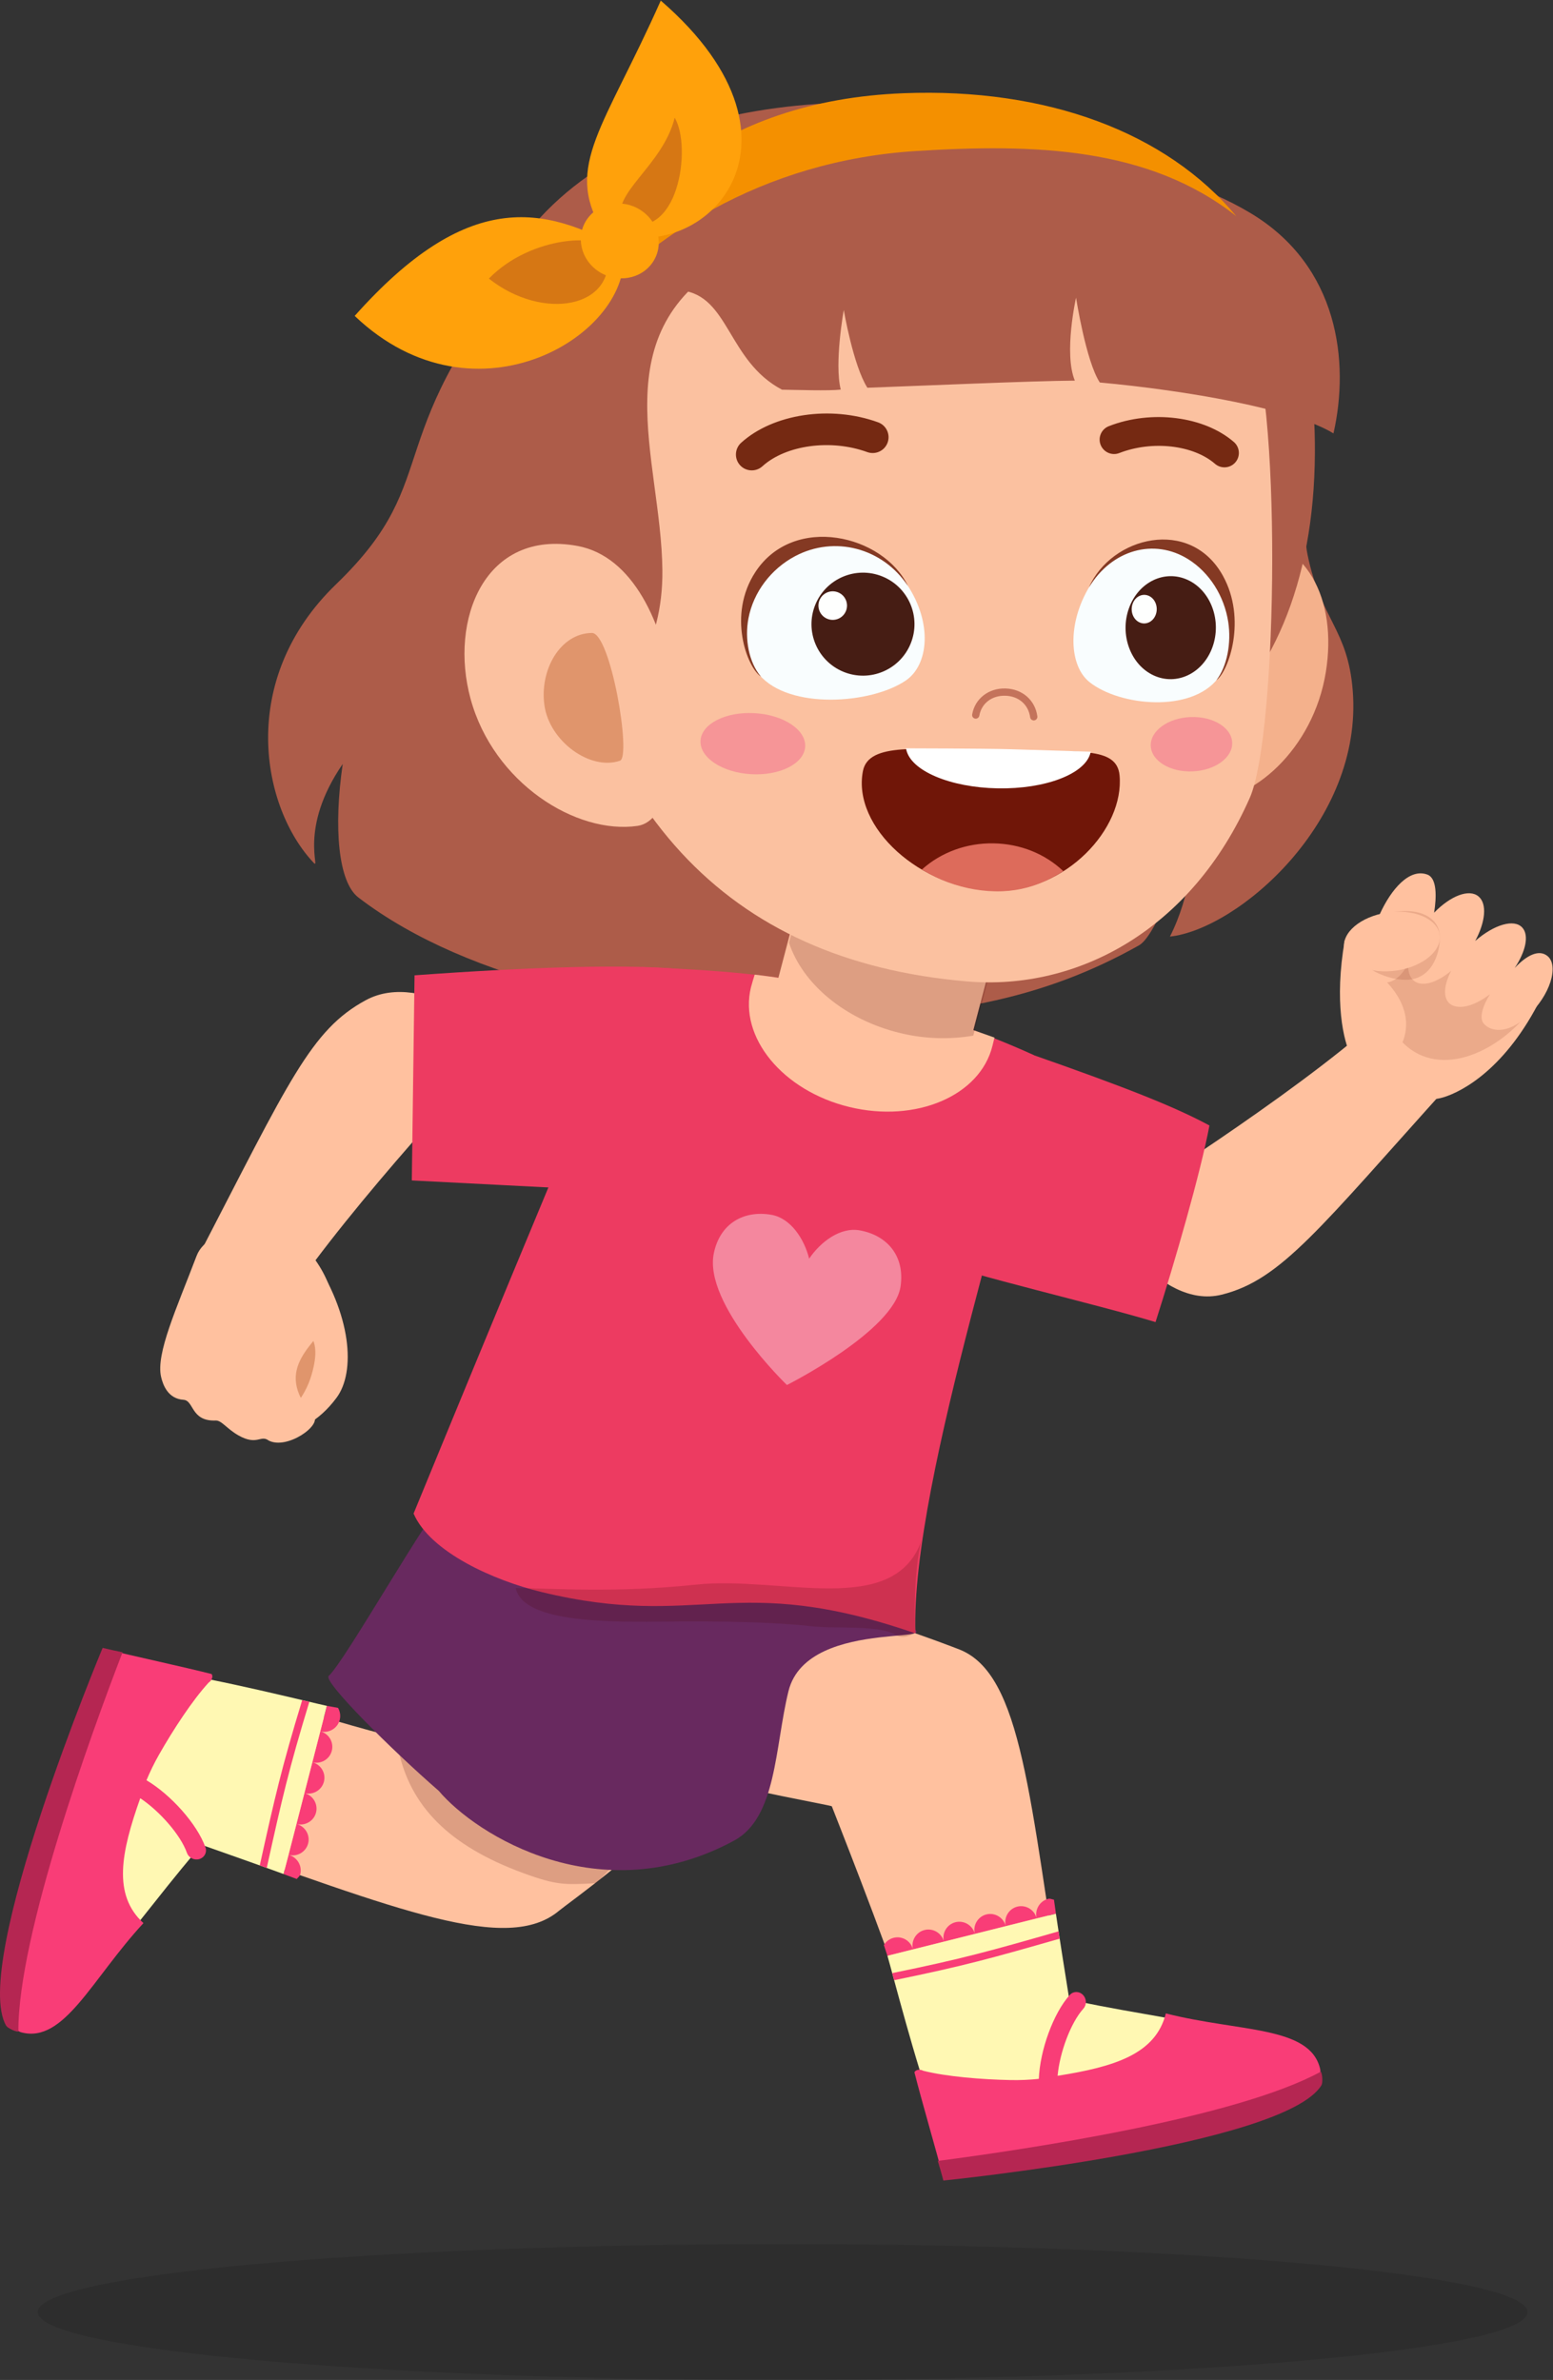 <?xml version="1.0" encoding="UTF-8" standalone="no"?>
<svg
   xmlns:dc="http://purl.org/dc/elements/1.1/"
   xmlns:cc="http://creativecommons.org/ns#"
   xmlns:rdf="http://www.w3.org/1999/02/22-rdf-syntax-ns#"
   xmlns:svg="http://www.w3.org/2000/svg"
   xmlns="http://www.w3.org/2000/svg"
   viewBox="0 0 1529.493 2343.773"
   height="2343.773"
   width="1529.493"
   xml:space="preserve"
   id="svg2"
   version="1.1"><rect x="0" y="0" width="1529.493" height="2343.773" fill="#333333" stroke="none"/><defs
     id="defs6"><clipPath
       id="clipPath18"
       clipPathUnits="userSpaceOnUse"><path
         id="path16"
         d="M 0,1757.826 H 1147.125 V 0 H 0 Z" /></clipPath><clipPath
       id="clipPath34"
       clipPathUnits="userSpaceOnUse"><path
         id="path32"
         d="m 294.134,466.441 h 188.57 v -100.07 h -188.57 z" /></clipPath><clipPath
       id="clipPath58"
       clipPathUnits="userSpaceOnUse"><path
         id="path56"
         d="m 1008.95,1084.12 h 121.48 V 975.193 h -121.48 z" /></clipPath><clipPath
       id="clipPath78"
       clipPathUnits="userSpaceOnUse"><path
         id="path76"
         d="m 1000.39,1085.2 h 63.43 v -50.78 h -63.43 z" /></clipPath><clipPath
       id="clipPath130"
       clipPathUnits="userSpaceOnUse"><path
         id="path128"
         d="M 582.939,1101.28 H 740.398 V 991.272 H 582.939 Z" /></clipPath><clipPath
       id="clipPath158"
       clipPathUnits="userSpaceOnUse"><path
         id="path156"
         d="M 381.024,620.446 H 680.97 V 549.028 H 381.024 Z" /></clipPath><clipPath
       id="clipPath274"
       clipPathUnits="userSpaceOnUse"><path
         id="path272"
         d="m 361.208,1580.72 h 88.186 v -46.99 h -88.186 z" /></clipPath><clipPath
       id="clipPath294"
       clipPathUnits="userSpaceOnUse"><path
         id="path292"
         d="m 458.332,1671.31 h 45.431 v -79.33 h -45.431 z" /></clipPath><clipPath
       id="clipPath362"
       clipPathUnits="userSpaceOnUse"><path
         id="path360"
         d="M 526.712,861.508 H 665.871 V 735.052 H 526.712 Z" /></clipPath><clipPath
       id="clipPath378"
       clipPathUnits="userSpaceOnUse"><path
         id="path376"
         d="M 27.918,100.37 H 1128.6 V 0 H 27.918 Z" /></clipPath></defs><g
     transform="matrix(1.333,0,0,-1.333,0,2343.773)"
     id="g10"><g
       id="g12"><g
         clip-path="url(#clipPath18)"
         id="g14"><g
           transform="translate(930.983,1547.936)"
           id="g20"><path
             id="path22"
             style="fill:#ad5c49;fill-opacity:1;fill-rule:nonzero;stroke:none"
             d="m 0,0 c 43.781,-124.553 29.028,-169.97 35.062,-199.404 9.975,-48.632 29.714,-54.66 33.396,-100.356 7.825,-97.13 -85.078,-176.508 -135.056,-181.825 15.237,29.835 19.246,68.106 15.271,72.816 -11.22,-31.75 -27.016,-73.051 -38.15,-79.306 -69.234,-38.913 -145.527,-56.057 -264.857,-53.576 -95.96,1.997 -228.652,25.152 -311.898,88.969 -14.809,11.355 -18.421,51.338 -11.541,98.624 -32.944,-47.876 -16.096,-78.677 -21.396,-73.084 -38.574,40.703 -56.847,135.104 16.534,205.883 83.947,80.973 26.478,106.812 150.469,250.776 C -363.704,34.845 -57.358,15.378 0,0" /></g><g
           transform="translate(198.526,501.02)"
           id="g24"><path
             id="path26"
             style="fill:#ffc19f;fill-opacity:1;fill-rule:nonzero;stroke:none"
             d="m 0,0 -53.87,-100.818 c 150.365,-53.008 230.247,-85.689 268.497,-53.442 5.251,4.427 74.168,53.556 85.15,76.521 -7.287,41.162 -84.136,111.966 -87.748,112.504 -3.612,0.539 -50.14,-57.682 -50.81,-57.554 C 152.345,-50.243 59.29,-15.409 0,0" /></g><g
           id="g28"><g
             id="g30" /><g
             id="g42"><g
               style="opacity:0.19"
               id="g40"
               clip-path="url(#clipPath34)"><g
                 id="g38"
                 transform="translate(482.704,411.098)"><path
                   id="path36"
                   style="fill:#4c0606;fill-opacity:1;fill-rule:nonzero;stroke:none"
                   d="m 0,0 c -62.792,22.279 -97.558,34.403 -157.824,49.195 l -30.746,6.148 c 8.712,-42.463 37.553,-71.835 92.444,-91.965 24.86,-9.119 30.856,-8.681 54.108,-7.445 z" /></g></g></g></g><g
           transform="translate(1071.225,957.573)"
           id="g44"><path
             id="path46"
             style="fill:#ffc19f;fill-opacity:1;fill-rule:nonzero;stroke:none"
             d="m 0,0 c 3.819,4.237 -50.199,50.071 -54.48,46.286 -63.959,-56.571 -180.921,-130.184 -201.578,-143.202 0,0 40.61,-70.455 87.438,-58.859 C -124.632,-144.879 -96.723,-107.267 0,0" /></g><g
           transform="translate(1022.724,1079.418)"
           id="g48"><path
             id="path50"
             style="fill:#ffc19f;fill-opacity:1;fill-rule:nonzero;stroke:none"
             d="m 0,0 c 22.203,4.002 41.576,2.108 39.855,-1.287 27.82,-23.786 59.063,-47.773 76.031,-57.13 -25.757,-51.848 -57.965,-69.176 -72.357,-73.451 -20.722,-6.165 -55.084,4.368 -67.795,29.777 -5.983,11.955 -12.742,41.013 -4.944,86.144 C -21.996,-12.397 -9.043,-8.364 0,0" /></g><g
           id="g52"><g
             id="g54" /><g
             id="g66"><g
               style="opacity:0.14"
               id="g64"
               clip-path="url(#clipPath58)"><g
                 id="g62"
                 transform="translate(1036.225,988.195)"><path
                   id="path60"
                   style="fill:#6b1808;fill-opacity:1;fill-rule:nonzero;stroke:none"
                   d="M 0,0 C 28.503,-28.852 73.688,-4.661 94.208,23.804 87.124,27.575 42.918,53.097 42.702,95.908 14.533,96.806 -18.263,54.549 -27.278,57.938 -10.223,46.141 9.982,24.984 0,0" /></g></g></g></g><g
           transform="translate(1143.398,1051.919)"
           id="g68"><path
             id="path70"
             style="fill:#ffc19f;fill-opacity:1;fill-rule:nonzero;stroke:none"
             d="m 0,0 c -6.242,5.21 -15.326,0.783 -24.314,-8.805 8.122,12.114 10.792,24.1 5.706,29.804 -6.048,6.783 -20.957,2.294 -34.865,-9.81 7.522,13.936 8.957,27.42 2.481,32.875 -6.97,5.869 -20.702,0.49 -32.83,-11.983 1.788,11.369 2.25,25.422 -4.972,28.134 -13.218,4.962 -26.75,-10.765 -35.121,-29.107 -8.37,-18.345 -7.087,-45.903 1.998,-49.992 4.975,-2.242 14.05,2.443 18.977,14.005 -0.435,-5.738 0.787,-10.468 3.999,-13.176 6,-5.052 17.024,-1.767 27.713,7.197 -5.041,-9.785 -6.1,-18.746 -1.912,-23.445 4.206,-4.717 15.278,-5.448 30.594,6.166 -5.155,-8.285 -8.356,-17.483 -4.52,-21.837 4.696,-5.335 16.617,-8.619 32.42,5.768 C 2.001,-29.041 8.488,-7.077 0,0" /></g><g
           id="g72"><g
             id="g74" /><g
             id="g86"><g
               style="opacity:0.14"
               id="g84"
               clip-path="url(#clipPath78)"><g
                 id="g82"
                 transform="translate(1063.82,1065.906)"><path
                   id="path80"
                   style="fill:#6b1808;fill-opacity:1;fill-rule:nonzero;stroke:none"
                   d="m 0,0 c 0.128,-12.656 -6.335,-31.281 -24.828,-31.488 -17.114,-0.193 -38.478,11.942 -38.606,24.598 -0.127,12.652 14.795,24.28 33.327,25.967 C -11.576,20.76 -0.128,12.652 0,0" /></g></g></g></g><g
           transform="translate(1063.82,1065.906)"
           id="g88"><path
             id="path90"
             style="fill:#ffc19f;fill-opacity:1;fill-rule:nonzero;stroke:none"
             d="m 0,0 c 0.124,-12.038 -15.644,-23.241 -35.217,-25.022 -19.57,-1.777 -35.532,6.535 -35.652,18.573 C -70.99,5.589 -55.226,16.789 -35.652,18.57 -16.082,20.353 -0.117,12.035 0,0" /></g><g
           transform="translate(853.744,781.541)"
           id="g92"><path
             id="path94"
             style="fill:#ed3b61;fill-opacity:1;fill-rule:nonzero;stroke:none"
             d="m 0,0 c -44.943,13.577 -129.76,32.882 -176.898,49.005 9.527,55.198 81.5,146.87 82.68,149.678 C -19.353,172.53 14.851,158.694 39.831,145.241 33.244,110.231 14.201,44.247 0,0" /></g><g
           transform="translate(671.45,271.281)"
           id="g96"><path
             id="path98"
             style="fill:#ffc19f;fill-opacity:1;fill-rule:nonzero;stroke:none"
             d="M 0,0 114.309,0.756 C 89.15,158.197 83.871,250.196 37.281,268.428 c -6.397,2.501 -86.562,33.426 -111.984,32.119 -32.699,-26.043 -58.258,-127.362 -57.006,-130.795 1.249,-3.429 74.613,-16.541 74.82,-17.193 C -56.685,151.907 -18.842,56.737 0,0" /></g><g
           transform="translate(330.066,651.979)"
           id="g100"><path
             id="path102"
             style="fill:#68295f;fill-opacity:1;fill-rule:nonzero;stroke:none"
             d="m 0,0 c -10.313,-6.045 -75.483,-121.644 -87.269,-131.892 -4.047,-4.268 46.69,-54.739 81.376,-84.86 27.671,-32.796 119.45,-90.188 218.236,-36.739 31.543,17.065 30.014,69.165 40.123,110.324 14.351,58.417 138.496,30.335 78.305,51.958 -31.266,11.231 -109.457,30.611 -123.842,36.114 -12.093,4.624 -17.355,16.372 -16.862,27.12 z" /></g><g
           transform="translate(676.322,551.571)"
           id="g104"><path
             id="path106"
             style="fill:#ed3b61;fill-opacity:1;fill-rule:nonzero;stroke:none"
             d="m 0,0 c -134.504,46.49 -158.611,2.039 -276.467,30.608 -34.358,8.329 -81.848,29.145 -94.287,57.903 0,0 135.266,329.529 168.659,403.728 36.787,-1.487 92.751,-3.912 140.859,-15.167 C -2.277,463.277 51.168,443.807 87.535,427.197 84.45,366.613 -3.843,115.027 0,0" /></g><g
           transform="translate(146.06,829.225)"
           id="g108"><path
             id="path110"
             style="fill:#ffc19f;fill-opacity:1;fill-rule:nonzero;stroke:none"
             d="m 0,0 c -2.677,-5.162 62.547,-36.573 65.794,-31.736 48.522,72.281 144.982,174.997 162.017,193.156 0,0 -60.402,52.161 -103.648,28.696 C 83.539,168.072 67.75,130.764 0,0" /></g><g
           transform="translate(304.261,886.186)"
           id="g112"><path
             id="path114"
             style="fill:#ed3b61;fill-opacity:1;fill-rule:nonzero;stroke:none"
             d="m 0,0 159.428,-8.174 c 31.757,51.168 50.037,124.26 45.948,163.469 -38.309,5.2 -121.665,2.264 -203.361,-3.767 z" /></g><g
           transform="translate(557.583,1038.217)"
           id="g116"><path
             id="path118"
             style="fill:#ffc19f;fill-opacity:1;fill-rule:nonzero;stroke:none"
             d="m 0,0 c -0.501,-1.453 -2.378,-7.86 -2.757,-9.368 -9.092,-36.894 23.469,-76.476 72.743,-88.411 49.274,-11.931 96.595,8.302 105.686,45.196 l 1.498,6.083 C 122.213,-26.902 58.414,-6.531 0,0" /></g><g
           transform="translate(745.926,1099.14)"
           id="g120"><path
             id="path122"
             style="fill:#ffc19f;fill-opacity:1;fill-rule:nonzero;stroke:none"
             d="m 0,0 -30.628,-116.534 c -6.587,-25.057 -44.258,-37.04 -84.133,-26.751 -39.879,10.286 -66.864,38.944 -60.277,64 l 30.632,116.535 z" /></g><g
           id="g124"><g
             id="g126" /><g
             id="g138"><g
               style="opacity:0.19"
               id="g136"
               clip-path="url(#clipPath130)"><g
                 id="g134"
                 transform="translate(740.398,1074.208)"><path
                   id="path132"
                   style="fill:#4c0606;fill-opacity:1;fill-rule:nonzero;stroke:none"
                   d="M 0,0 C -47.338,10.879 -102.202,21.406 -147.084,27.071 L -157.459,-12.4 c 9.861,-30.022 40.88,-56.8 82.311,-66.781 18.77,-4.524 37.105,-4.717 53.839,-1.877 z" /></g></g></g></g><g
           transform="translate(183.693,702.684)"
           id="g140"><path
             id="path142"
             style="fill:#ffc19f;fill-opacity:1;fill-rule:nonzero;stroke:none"
             d="m 0,0 c 2.139,-3.982 37.912,-13.549 64.984,22.989 14.101,19.025 11.399,61.292 -18.398,105.359 -2.736,4.041 -7.038,-5.603 -11.527,-11.303 -4.486,-5.696 -51.237,-92.261 -42.18,-84.722 8.926,7.435 19.339,26.85 24.987,7.49 C 24.615,16.668 -5.527,10.261 0,0" /></g><g
           transform="translate(201.962,714.098)"
           id="g144"><path
             id="path146"
             style="fill:#e0956c;fill-opacity:1;fill-rule:nonzero;stroke:none"
             d="M 0,0 C -9.737,5.082 13.074,66.039 22.807,60.96 32.543,55.881 32.654,43.512 28.175,28.286 23.114,11.065 9.737,-5.075 0,0" /></g><g
           transform="translate(244.491,785.82)"
           id="g148"><path
             id="path150"
             style="fill:#ffc19f;fill-opacity:1;fill-rule:nonzero;stroke:none"
             d="m 0,0 c -8.081,-19.529 -45.579,-37.422 -12.732,-73.609 6.194,-6.825 -19.656,-25.187 -33.233,-18.183 -6.021,4.492 -8.512,-4.082 -22.441,3.854 -8.626,4.92 -12.342,11.117 -16.762,10.944 -18.459,-0.704 -15.868,14.788 -23.776,15.309 -11.323,0.753 -15.098,10.762 -16.52,16.89 -3.992,17.244 11.517,50.754 26.223,89.435 9.16,24.094 60.08,24.473 66.877,18.963 C -4.351,40.897 5.32,12.863 0,0" /></g><g
           id="g152"><g
             id="g154" /><g
             id="g166"><g
               style="opacity:0.19"
               id="g164"
               clip-path="url(#clipPath158)"><g
                 id="g162"
                 transform="translate(680.97,620.446)"><path
                   id="path160"
                   style="fill:#4c0606;fill-opacity:1;fill-rule:nonzero;stroke:none"
                   d="m 0,0 c -20.495,-57.903 -103.841,-26.195 -166.398,-32.823 -59.836,-6.342 -105.49,-2.791 -133.548,-2.543 4.737,-23.093 55.795,-25.556 106.487,-24.883 43.695,0.576 83.649,-0.183 111.611,-3.32 19.739,-2.215 49.132,1.294 63.241,-6.593 4.882,-2.729 9.54,-0.442 13.735,1.497 0,0 -1.784,45.227 4.872,68.665" /></g></g></g></g><g
           transform="translate(979.571,1261.75)"
           id="g168"><path
             id="path170"
             style="fill:#f4b18c;fill-opacity:1;fill-rule:nonzero;stroke:none"
             d="m 0,0 c -9.202,-57.124 -54.846,-96.909 -91.226,-94.998 -36.38,1.926 -46.266,47.076 -43.391,101.522 2.871,54.446 34.696,97.165 71.066,95.105 C -13.839,98.814 8.657,53.69 0,0" /></g><g
           transform="translate(971.48,1423.59)"
           id="g172"><path
             id="path174"
             style="fill:#ad5c49;fill-opacity:1;fill-rule:nonzero;stroke:none"
             d="m 0,0 c -1.073,-194.408 -126.861,-280.231 -306.775,-274.797 -179.923,5.438 -332.831,87.265 -326.958,281.591 5.872,194.321 157.068,259.595 329.488,251.645 C -94.297,248.758 0.963,174.452 0,0" /></g><g
           transform="translate(923.42,1168.926)"
           id="g176"><path
             id="path178"
             style="fill:#fbc1a0;fill-opacity:1;fill-rule:nonzero;stroke:none"
             d="m 0,0 c -42.76,-96.995 -126.803,-142.74 -209.034,-135.704 -178.361,15.26 -281.067,126.043 -311.019,337.882 -31.905,225.651 123.463,230.212 282.157,225.416 C -131.927,424.392 -43.55,419.6 -1.898,347.733 23.803,303.39 20.936,47.497 0,0" /></g><g
           transform="translate(805.088,1325.211)"
           id="g180"><path
             id="path182"
             style="fill:#f9fdfe;fill-opacity:1;fill-rule:nonzero;stroke:none"
             d="m 0,0 c -16.989,-28.096 -14.94,-59.073 -0.138,-70.856 22.303,-17.755 75.127,-22.879 94.877,2.73 19.128,24.807 9.971,70.072 -21.12,89.573 C 46.4,38.523 16.445,27.188 0,0" /></g><g
           transform="translate(903.501,1332.957)"
           id="g184"><path
             id="path186"
             style="fill:#843923;fill-opacity:1;fill-rule:nonzero;stroke:none"
             d="M 0,0 C -24.163,43.609 -82.48,28.907 -98.983,-8.698 -82,19.38 -50.713,27.91 -25.55,12.138 -9.999,2.377 1.035,-14.971 3.971,-34.272 6.311,-49.66 3.174,-66.915 -4.768,-77.218 4.365,-70.497 17.769,-32.067 0,0" /></g><g
           transform="translate(834.088,1308.867)"
           id="g188"><path
             id="path190"
             style="fill:#461d14;fill-opacity:1;fill-rule:nonzero;stroke:none"
             d="M 0,0 C -6.977,-19.47 1.19,-41.656 18.238,-49.557 35.286,-57.458 54.763,-48.08 61.74,-28.614 68.716,-9.143 60.553,13.042 43.502,20.943 26.454,28.845 6.977,19.467 0,0" /></g><g
           transform="translate(836.814,1312.214)"
           id="g192"><path
             id="path194"
             style="fill:#fefffe;fill-opacity:1;fill-rule:nonzero;stroke:none"
             d="m 0,0 c -1.936,-5.4 0.331,-11.555 5.062,-13.746 4.73,-2.194 10.133,0.407 12.069,5.81 1.935,5.4 -0.331,11.555 -5.062,13.75 C 7.339,8.005 1.936,5.403 0,0" /></g><g
           transform="translate(670.212,1326.295)"
           id="g196"><path
             id="path198"
             style="fill:#f9fdfe;fill-opacity:1;fill-rule:nonzero;stroke:none"
             d="m 0,0 c 18.88,-28.379 15.992,-59.318 -1.094,-70.849 -25.749,-17.379 -86.078,-21.609 -108.15,4.33 -21.375,25.122 -10.134,70.228 25.667,89.205 C -52.234,39.299 -18.276,27.461 0,0" /></g><g
           transform="translate(558.118,1335.7)"
           id="g200"><path
             id="path202"
             style="fill:#843923;fill-opacity:1;fill-rule:nonzero;stroke:none"
             d="M 0,0 C 28.327,43.194 94.573,27.513 112.725,-10.368 93.856,17.993 58.328,27.047 29.352,11.703 11.445,2.208 -1.446,-14.954 -5.134,-34.203 -8.074,-49.55 -4.799,-66.857 4.075,-77.291 -6.224,-70.414 -20.83,-31.764 0,0" /></g><g
           transform="translate(602.365,1311.507)"
           id="g204"><path
             id="path206"
             style="fill:#461d14;fill-opacity:1;fill-rule:nonzero;stroke:none"
             d="m 0,0 c -7.929,-19.456 1.422,-41.659 20.878,-49.584 19.456,-7.929 41.656,1.421 49.584,20.877 C 78.388,-9.25 69.041,12.949 49.585,20.878 30.128,28.803 7.925,19.456 0,0" /></g><g
           transform="translate(605.47,1314.853)"
           id="g208"><path
             id="path210"
             style="fill:#fefffe;fill-opacity:1;fill-rule:nonzero;stroke:none"
             d="m 0,0 c -2.201,-5.4 0.393,-11.559 5.793,-13.76 5.396,-2.198 11.559,0.397 13.756,5.793 2.198,5.4 -0.393,11.559 -5.793,13.757 C 8.357,7.991 2.198,5.396 0,0" /></g><g
           transform="translate(904.816,1413.008)"
           id="g212"><path
             id="path214"
             style="fill:#752912;fill-opacity:1;fill-rule:nonzero;stroke:none"
             d="m 0,0 c -2.526,-0.038 -5.075,0.814 -7.139,2.601 -16.082,13.978 -46.451,17.4 -70.717,7.957 -5.435,-2.146 -11.645,0.597 -13.791,6.072 -2.129,5.476 0.597,11.659 6.072,13.791 31.564,12.308 70.432,7.329 92.41,-11.724 C 11.272,14.836 11.741,8.101 7.894,3.664 5.821,1.276 2.926,0.041 0,0" /></g><g
           transform="translate(555.516,1410.765)"
           id="g216"><path
             id="path218"
             style="fill:#752912;fill-opacity:1;fill-rule:nonzero;stroke:none"
             d="m 0,0 c -3.216,-0.028 -6.424,1.259 -8.764,3.83 -4.333,4.782 -3.981,12.19 0.797,16.541 23.649,21.461 66.188,27.864 101.233,15.133 6.066,-2.208 9.212,-8.916 7.007,-14.999 C 98.079,14.436 91.309,11.321 85.271,13.498 58.373,23.307 25.084,18.759 7.777,3.033 5.552,1.018 2.774,0.021 0,0" /></g><g
           transform="translate(763.681,1226.035)"
           id="g220"><path
             id="path222"
             style="fill:#c4735b;fill-opacity:1;fill-rule:nonzero;stroke:none"
             d="m 0,0 c -1.29,0.038 -2.398,1.004 -2.577,2.322 -1.263,9.371 -8.454,15.62 -18.315,15.92 -9.916,0.3 -17.645,-5.617 -19.232,-14.726 -0.259,-1.456 -1.652,-2.439 -3.105,-2.181 -1.459,0.252 -2.436,1.643 -2.181,3.106 2.03,11.662 12.18,19.542 24.681,19.166 C -8.302,23.231 1.132,14.968 2.743,3.043 2.94,1.573 1.911,0.221 0.442,0.021 Z" /></g><g
           transform="translate(489.394,1336.911)"
           id="g224"><path
             id="path226"
             style="fill:#ad5c49;fill-opacity:1;fill-rule:nonzero;stroke:none"
             d="m 0,0 c 0.535,-55.219 -25.819,-99 -66.301,-97.661 -40.483,1.338 -69.21,124.953 -66.057,220.368 3.613,109.275 83.874,183.039 184.886,108.126 C -46.462,176.408 -0.811,83.408 0,0" /></g><g
           transform="translate(347.662,1242.014)"
           id="g228"><path
             id="path230"
             style="fill:#fbc1a0;fill-opacity:1;fill-rule:nonzero;stroke:none"
             d="M 0,0 C 16.938,-62.106 77.981,-100.508 123.449,-93.876 168.917,-87.241 161.281,97.789 78.978,112.925 10.434,125.533 -15.923,58.372 0,0" /></g><g
           transform="translate(402.277,1236.956)"
           id="g232"><path
             id="path234"
             style="fill:#e0956c;fill-opacity:1;fill-rule:nonzero;stroke:none"
             d="m 0,0 c 3.833,-26.274 33.575,-48.191 55.761,-40.703 8.649,2.919 -6.894,94.531 -20.74,94.4 C 11.603,53.477 -3.833,26.274 0,0" /></g><g
           transform="translate(637.568,1188.672)"
           id="g236"><path
             id="path238"
             style="fill:#701608;fill-opacity:1;fill-rule:nonzero;stroke:none"
             d="m 0,0 c 4.237,21.547 42.045,15.837 92.32,15.281 2.629,-0.027 12.856,-0.213 15.492,-0.279 50.261,-1.284 79.81,3.623 81.793,-18.245 3.585,-39.524 -39.934,-86.058 -90.988,-85.296 l -0.887,0.018 C 42.822,-87.569 -8.153,-41.504 0,0" /></g><g
           transform="translate(681.097,1115.867)"
           id="g240"><path
             id="path242"
             style="fill:#dd6b5b;fill-opacity:1;fill-rule:nonzero;stroke:none"
             d="M 0,0 C 14.112,12.725 33.085,19.719 53.062,19.356 72.781,18.998 90.995,11.659 104.534,-1.204 95.218,-7.183 84.798,-11.907 73.702,-14.26 67.699,-15.53 61.388,-16.196 55.077,-16.103 l -0.883,0.014 C 40.586,-15.851 27.23,-12.79 14.95,-7.722 l -0.938,0.421 C 9.105,-5.22 4.493,-2.674 0,0" /></g><g
           transform="translate(669.584,1204.454)"
           id="g244"><path
             id="path246"
             style="fill:#ffffff;fill-opacity:1;fill-rule:nonzero;stroke:none"
             d="m 0,0 -0.197,0.959 c 0,0 56.24,-0.096 76.007,-0.621 18.853,-0.5 60.481,-1.87 60.481,-1.87 L 136.06,-2.484 C 132.116,-18.021 102.661,-29.238 67.53,-28.596 32.433,-27.958 3.405,-15.671 0,0" /></g><g
           transform="translate(517.563,1211.071)"
           id="g248"><path
             id="path250"
             style="fill:#f69597;fill-opacity:1;fill-rule:nonzero;stroke:none"
             d="m 0,0 c -0.711,-12.456 16.023,-23.542 37.377,-24.759 21.347,-1.218 39.237,7.887 39.948,20.343 C 78.039,8.039 61.298,19.125 39.955,20.343 18.597,21.564 0.711,12.452 0,0" /></g><g
           transform="translate(850.218,1207.19)"
           id="g252"><path
             id="path254"
             style="fill:#f69597;fill-opacity:1;fill-rule:nonzero;stroke:none"
             d="M 0,0 C 0.466,-11.086 14.315,-19.505 30.932,-18.804 47.545,-18.107 60.643,-8.557 60.177,2.526 59.712,13.608 45.858,22.03 29.248,21.333 12.628,20.633 -0.462,11.082 0,0" /></g><g
           transform="translate(465.173,1490.264)"
           id="g256"><path
             id="path258"
             style="fill:#ad5c49;fill-opacity:1;fill-rule:nonzero;stroke:none"
             d="m 0,0 c -23.69,2.812 -47.89,6.235 -71.949,6.293 1.121,25.288 4.84,47.404 13.104,60.995 95.563,85.999 381.143,125.488 517.941,43.084 64.686,-38.968 72.97,-109.637 60.943,-162.565 -29.269,18.021 -108.651,31.764 -172.637,37.619 -10.241,15.554 -17.555,62.678 -17.555,62.678 0,0 -9.257,-41.155 -0.894,-61.291 -30.884,-0.183 -115.175,-3.889 -153.28,-5.269 -10.506,16.551 -17.435,57.445 -17.435,57.445 0,0 -7.131,-39.189 -2.242,-58.811 -8.767,-1.046 -32.733,-0.197 -43.391,-0.069 C 72.346,1.315 73.578,49.626 38.288,53.435 12.145,51.41 4.078,29.724 0,0" /></g><g
           transform="translate(420.06,1512.905)"
           id="g260"><path
             id="path262"
             style="fill:#f49000;fill-opacity:1;fill-rule:nonzero;stroke:none"
             d="m 0,0 c 28.431,96.491 111.069,171.187 247.477,176.491 106.091,4.126 194.312,-28.98 245.867,-90.83 -64.866,51.172 -149.457,53.583 -236.389,48.142 C 143.84,126.72 54.578,70.355 0,0" /></g><g
           transform="translate(460.433,1573.668)"
           id="g264"><path
             id="path266"
             style="fill:#ffa10b;fill-opacity:1;fill-rule:nonzero;stroke:none"
             d="M 0,0 C 8.308,-61.454 -108.716,-134.3 -198.376,-48.787 -115.351,44.457 -58.876,33.289 0,0" /></g><g
           id="g268"><g
             id="g270" /><g
             id="g282"><g
               style="opacity:0.28"
               id="g280"
               clip-path="url(#clipPath274)"><g
                 id="g278"
                 transform="translate(448.85,1572.402)"><path
                   id="path276"
                   style="fill:#6c0b2a;fill-opacity:1;fill-rule:nonzero;stroke:none"
                   d="M 0,0 C -2.184,13.908 -56.278,12.342 -87.642,-19.957 -47.57,-51.669 6.562,-41.804 0,0" /></g></g></g></g><g
           transform="translate(444.433,1589.033)"
           id="g284"><path
             id="path286"
             style="fill:#ffa10b;fill-opacity:1;fill-rule:nonzero;stroke:none"
             d="M 0,0 C 72.236,-32.457 167.164,62.044 43.767,168.793 1.794,74.485 -27.395,46.973 0,0" /></g><g
           id="g288"><g
             id="g290" /><g
             id="g302"><g
               style="opacity:0.28"
               id="g300"
               clip-path="url(#clipPath294)"><g
                 id="g298"
                 transform="translate(459.687,1594.529)"><path
                   id="path296"
                   style="fill:#6c0b2a;fill-opacity:1;fill-rule:nonzero;stroke:none"
                   d="M 0,0 C -9.064,20.571 29.994,41.007 38.792,76.776 51.672,55.664 41.845,-16.969 0,0" /></g></g></g></g><g
           transform="translate(480.613,1562.345)"
           id="g304"><path
             id="path306"
             style="fill:#ffa10b;fill-opacity:1;fill-rule:nonzero;stroke:none"
             d="m 0,0 c -9.802,-11.635 -27.906,-13.025 -40.438,-3.105 -12.531,9.916 -14.746,27.388 -4.944,39.023 9.799,11.634 27.903,13.025 40.438,3.108 C 7.587,29.107 9.802,11.634 0,0" /></g><g
           transform="translate(751.598,349.693)"
           id="g308"><path
             id="path310"
             style="fill:#f93d77;fill-opacity:1;fill-rule:nonzero;stroke:none"
             d="m 0,0 c -6.307,-1.591 -10.109,-8.077 -8.519,-14.388 l 22.848,5.735 C 12.739,-2.346 6.307,1.587 0,0 m -22.841,-5.759 c -6.311,-1.587 -10.116,-8.056 -8.525,-14.363 l 22.847,5.734 c -1.59,6.311 -8.015,10.22 -14.322,8.629 m -22.844,-5.755 c -6.308,-1.59 -10.12,-8.035 -8.53,-14.346 l 22.849,5.738 c -1.591,6.307 -8.009,10.195 -14.319,8.608 m -45.682,-11.517 c -3.137,-0.79 -5.646,-2.784 -7.191,-5.351 1.197,-3.637 2.173,-6.601 2.622,-7.95 l 18.873,4.737 c -1.594,6.308 -7.998,10.155 -14.304,8.564 m 22.841,5.755 c -6.308,-1.587 -10.131,-8.011 -8.537,-14.319 l 22.848,5.735 c -1.59,6.311 -8.005,10.178 -14.311,8.584 M 22.844,5.759 C 16.534,4.168 12.739,-2.346 14.329,-8.653 l 14.212,3.433 c -0.362,2.449 -0.869,6.134 -1.439,10.354 -1.449,0.197 -2.753,1.004 -4.258,0.625" /></g><g
           transform="translate(799.043,221.71)"
           id="g312"><path
             id="path314"
             style="fill:#fff8b3;fill-opacity:1;fill-rule:nonzero;stroke:none"
             d="m 0,0 c 0.421,-3.419 -108.105,-26.34 -109.589,-22.444 -12.386,32.519 -30.107,101.605 -33.792,114.095 l 124.477,31.111 C -13.66,86.945 -2.715,21.892 0,0" /></g><g
           transform="translate(765.009,287.332)"
           id="g316"><path
             id="path318"
             style="fill:#fff8b3;fill-opacity:1;fill-rule:nonzero;stroke:none"
             d="m 0,0 c -3.982,7.353 -73.547,-26.954 -87.579,-28.444 4.861,-18.253 2.815,-50.513 10.413,-75.031 5.289,-17.069 23.176,-25.515 39.685,-23.845 63.748,6.438 233.428,19.418 227.655,65.925 C 185.437,-23.224 81.879,-22.976 0,0" /></g><g
           transform="translate(675.605,227.31)"
           id="g320"><path
             id="path322"
             style="fill:#f93d77;fill-opacity:1;fill-rule:nonzero;stroke:none"
             d="m 0,0 c 0.7,1.67 3.685,2.664 6.562,1.115 17.266,-4.355 43.309,-6.439 64.411,-6.86 7.187,-0.145 14.181,0.18 20.94,0.884 0.818,20.86 10.568,48.338 22.876,61.991 2.57,2.871 6.897,2.885 9.678,0.107 2.781,-2.784 2.953,-7.369 0.383,-10.206 -9.492,-10.52 -17.524,-32.56 -19.07,-49.615 41.77,6.59 72.484,15.913 79.978,46.075 C 240.422,29.607 291.99,34.407 299.698,2.764 309.166,-36.107 21.723,-79.326 21.723,-79.326 15.623,-56.071 5.31,-20.974 0,0" /></g><g
           transform="translate(692.863,161.823)"
           id="g324"><path
             id="path326"
             style="fill:#b52652;fill-opacity:1;fill-rule:nonzero;stroke:none"
             d="m 0,0 c 1.539,-5.113 2.984,-10.058 4.148,-14.488 0,0 252.031,25.464 279.364,70.49 0.977,1.611 0.732,8.174 -0.507,9.954 C 220.33,31.581 63.355,8.215 0,0" /></g><g
           transform="translate(660.616,295.344)"
           id="g328"><path
             id="path330"
             style="fill:#f93d77;fill-opacity:1;fill-rule:nonzero;stroke:none"
             d="m 0,0 c 51.223,10.444 72.633,16.427 122.317,30.69 -0.286,1.826 -0.562,3.644 -0.835,5.4 C 71.352,21.703 50.092,15.737 -1.421,5.227 -0.949,3.481 -0.538,1.987 0,0" /></g><g
           transform="translate(227.667,396.383)"
           id="g332"><path
             id="path334"
             style="fill:#f93d77;fill-opacity:1;fill-rule:nonzero;stroke:none"
             d="M 0,0 C 1.608,6.3 -2.28,12.739 -8.584,14.35 L -14.44,-8.467 C -8.139,-10.078 -1.611,-6.304 0,0 M 5.831,22.82 C 7.442,29.128 3.575,35.556 -2.733,37.167 L -8.584,14.35 C -2.28,12.739 4.22,16.52 5.831,22.82 m 5.835,22.828 c 1.607,6.3 -2.24,12.724 -8.543,14.336 L -2.733,37.167 c 6.308,-1.611 12.784,2.177 14.399,8.481 m 11.662,45.644 c 0.797,3.133 0.241,6.29 -1.277,8.874 -3.767,0.68 -6.838,1.232 -8.236,1.484 L 8.978,82.801 c 6.304,-1.608 12.738,2.191 14.35,8.491 m -5.835,-22.82 c 1.611,6.3 -2.211,12.721 -8.515,14.329 L 3.123,59.984 c 6.303,-1.612 12.762,2.184 14.37,8.488 M -5.834,-22.827 c 1.611,6.307 -2.305,12.749 -8.606,14.36 l -3.76,-14.129 c 2.326,-0.849 5.81,-2.163 9.788,-3.675 0.863,1.18 2.195,1.943 2.578,3.444" /></g><g
           transform="translate(92.55,415.711)"
           id="g336"><path
             id="path338"
             style="fill:#fff8b3;fill-opacity:1;fill-rule:nonzero;stroke:none"
             d="M 0,0 C -3.209,1.256 28.399,107.581 32.529,107.025 67.019,102.409 136.194,85.04 148.932,82.321 L 116.917,-41.925 C 82.935,-29.455 20.536,-8.057 0,0" /></g><g
           transform="translate(166.459,414.335)"
           id="g340"><path
             id="path342"
             style="fill:#fff8b3;fill-opacity:1;fill-rule:nonzero;stroke:none"
             d="m 0,0 c 8.36,-0.01 11.379,77.494 16.758,90.54 -18.362,4.433 -45.741,21.616 -70.914,26.626 -17.528,3.492 -33.479,-8.205 -39.882,-23.511 -24.743,-59.103 -94.246,-214.437 -50.613,-231.54 C -108.844,-151.924 -59.242,-61.019 0,0" /></g><g
           transform="translate(156.332,521.536)"
           id="g344"><path
             id="path346"
             style="fill:#f93d77;fill-opacity:1;fill-rule:nonzero;stroke:none"
             d="m 0,0 c 1.135,-1.411 0.583,-4.51 -2.15,-6.297 -12.062,-13.101 -26.312,-34.996 -36.742,-53.345 -3.554,-6.249 -6.603,-12.549 -9.212,-18.829 17.948,-10.661 37.449,-32.336 43.584,-49.667 1.294,-3.626 -0.756,-7.439 -4.523,-8.557 -3.775,-1.118 -7.884,0.918 -9.154,4.531 -4.717,13.359 -20.264,30.932 -34.513,40.42 -14.129,-39.858 -20.582,-71.301 2.36,-92.272 -38.274,-41.424 -58.645,-89.039 -90.136,-80.727 -38.682,10.213 60.401,283.478 60.401,283.478 C -56.734,13.008 -20.968,5.334 0,0" /></g><g
           transform="translate(90.541,537.597)"
           id="g348"><path
             id="path350"
             style="fill:#b52652;fill-opacity:1;fill-rule:nonzero;stroke:none"
             d="m 0,0 c -5.227,1.087 -10.265,2.174 -14.712,3.264 0,0 -97.803,-233.673 -71.262,-279.172 0.951,-1.625 6.838,-4.541 8.994,-4.299 C -77.311,-208.723 -22.993,-59.604 0,0" /></g><g
           transform="translate(223.282,502.269)"
           id="g352"><path
             id="path354"
             style="fill:#f93d77;fill-opacity:1;fill-rule:nonzero;stroke:none"
             d="m 0,0 c -15.247,-50.005 -20.198,-71.673 -31.357,-122.148 1.743,-0.621 3.475,-1.246 5.148,-1.843 11.258,50.924 16.151,72.457 31.481,122.749 C 3.509,-0.828 2.004,-0.473 0,0" /></g><g
           id="g356"><g
             id="g358" /><g
             id="g370"><g
               style="opacity:0.39"
               id="g368"
               clip-path="url(#clipPath362)"><g
                 id="g366"
                 transform="translate(527.372,832.251)"><path
                   id="path364"
                   style="fill:#ffffff;fill-opacity:1;fill-rule:nonzero;stroke:none"
                   d="m 0,0 c 4.592,22.548 22.575,32.071 42.611,28.541 14.243,-2.508 24.225,-17.838 27.855,-32.388 8.381,12.435 23,23.431 37.242,20.923 20.037,-3.53 33.593,-18.608 30.298,-41.383 -4.786,-33.065 -83.984,-72.892 -83.984,-72.892 0,0 -61.689,59.591 -54.022,97.199" /></g></g></g></g><g
           id="g372"><g
             id="g374" /><g
             id="g386"><g
               style="opacity:0.11"
               id="g384"
               clip-path="url(#clipPath378)"><g
                 id="g382"
                 transform="translate(1128.6,50.185)"><path
                   id="path380"
                   style="fill:#000000;fill-opacity:1;fill-rule:nonzero;stroke:none"
                   d="m 0,0 c 0,-27.716 -246.394,-50.185 -550.343,-50.185 -303.945,0 -550.339,22.469 -550.339,50.185 0,27.716 246.394,50.185 550.339,50.185 C -246.394,50.185 0,27.716 0,0" /></g></g></g></g></g></g></g></svg>